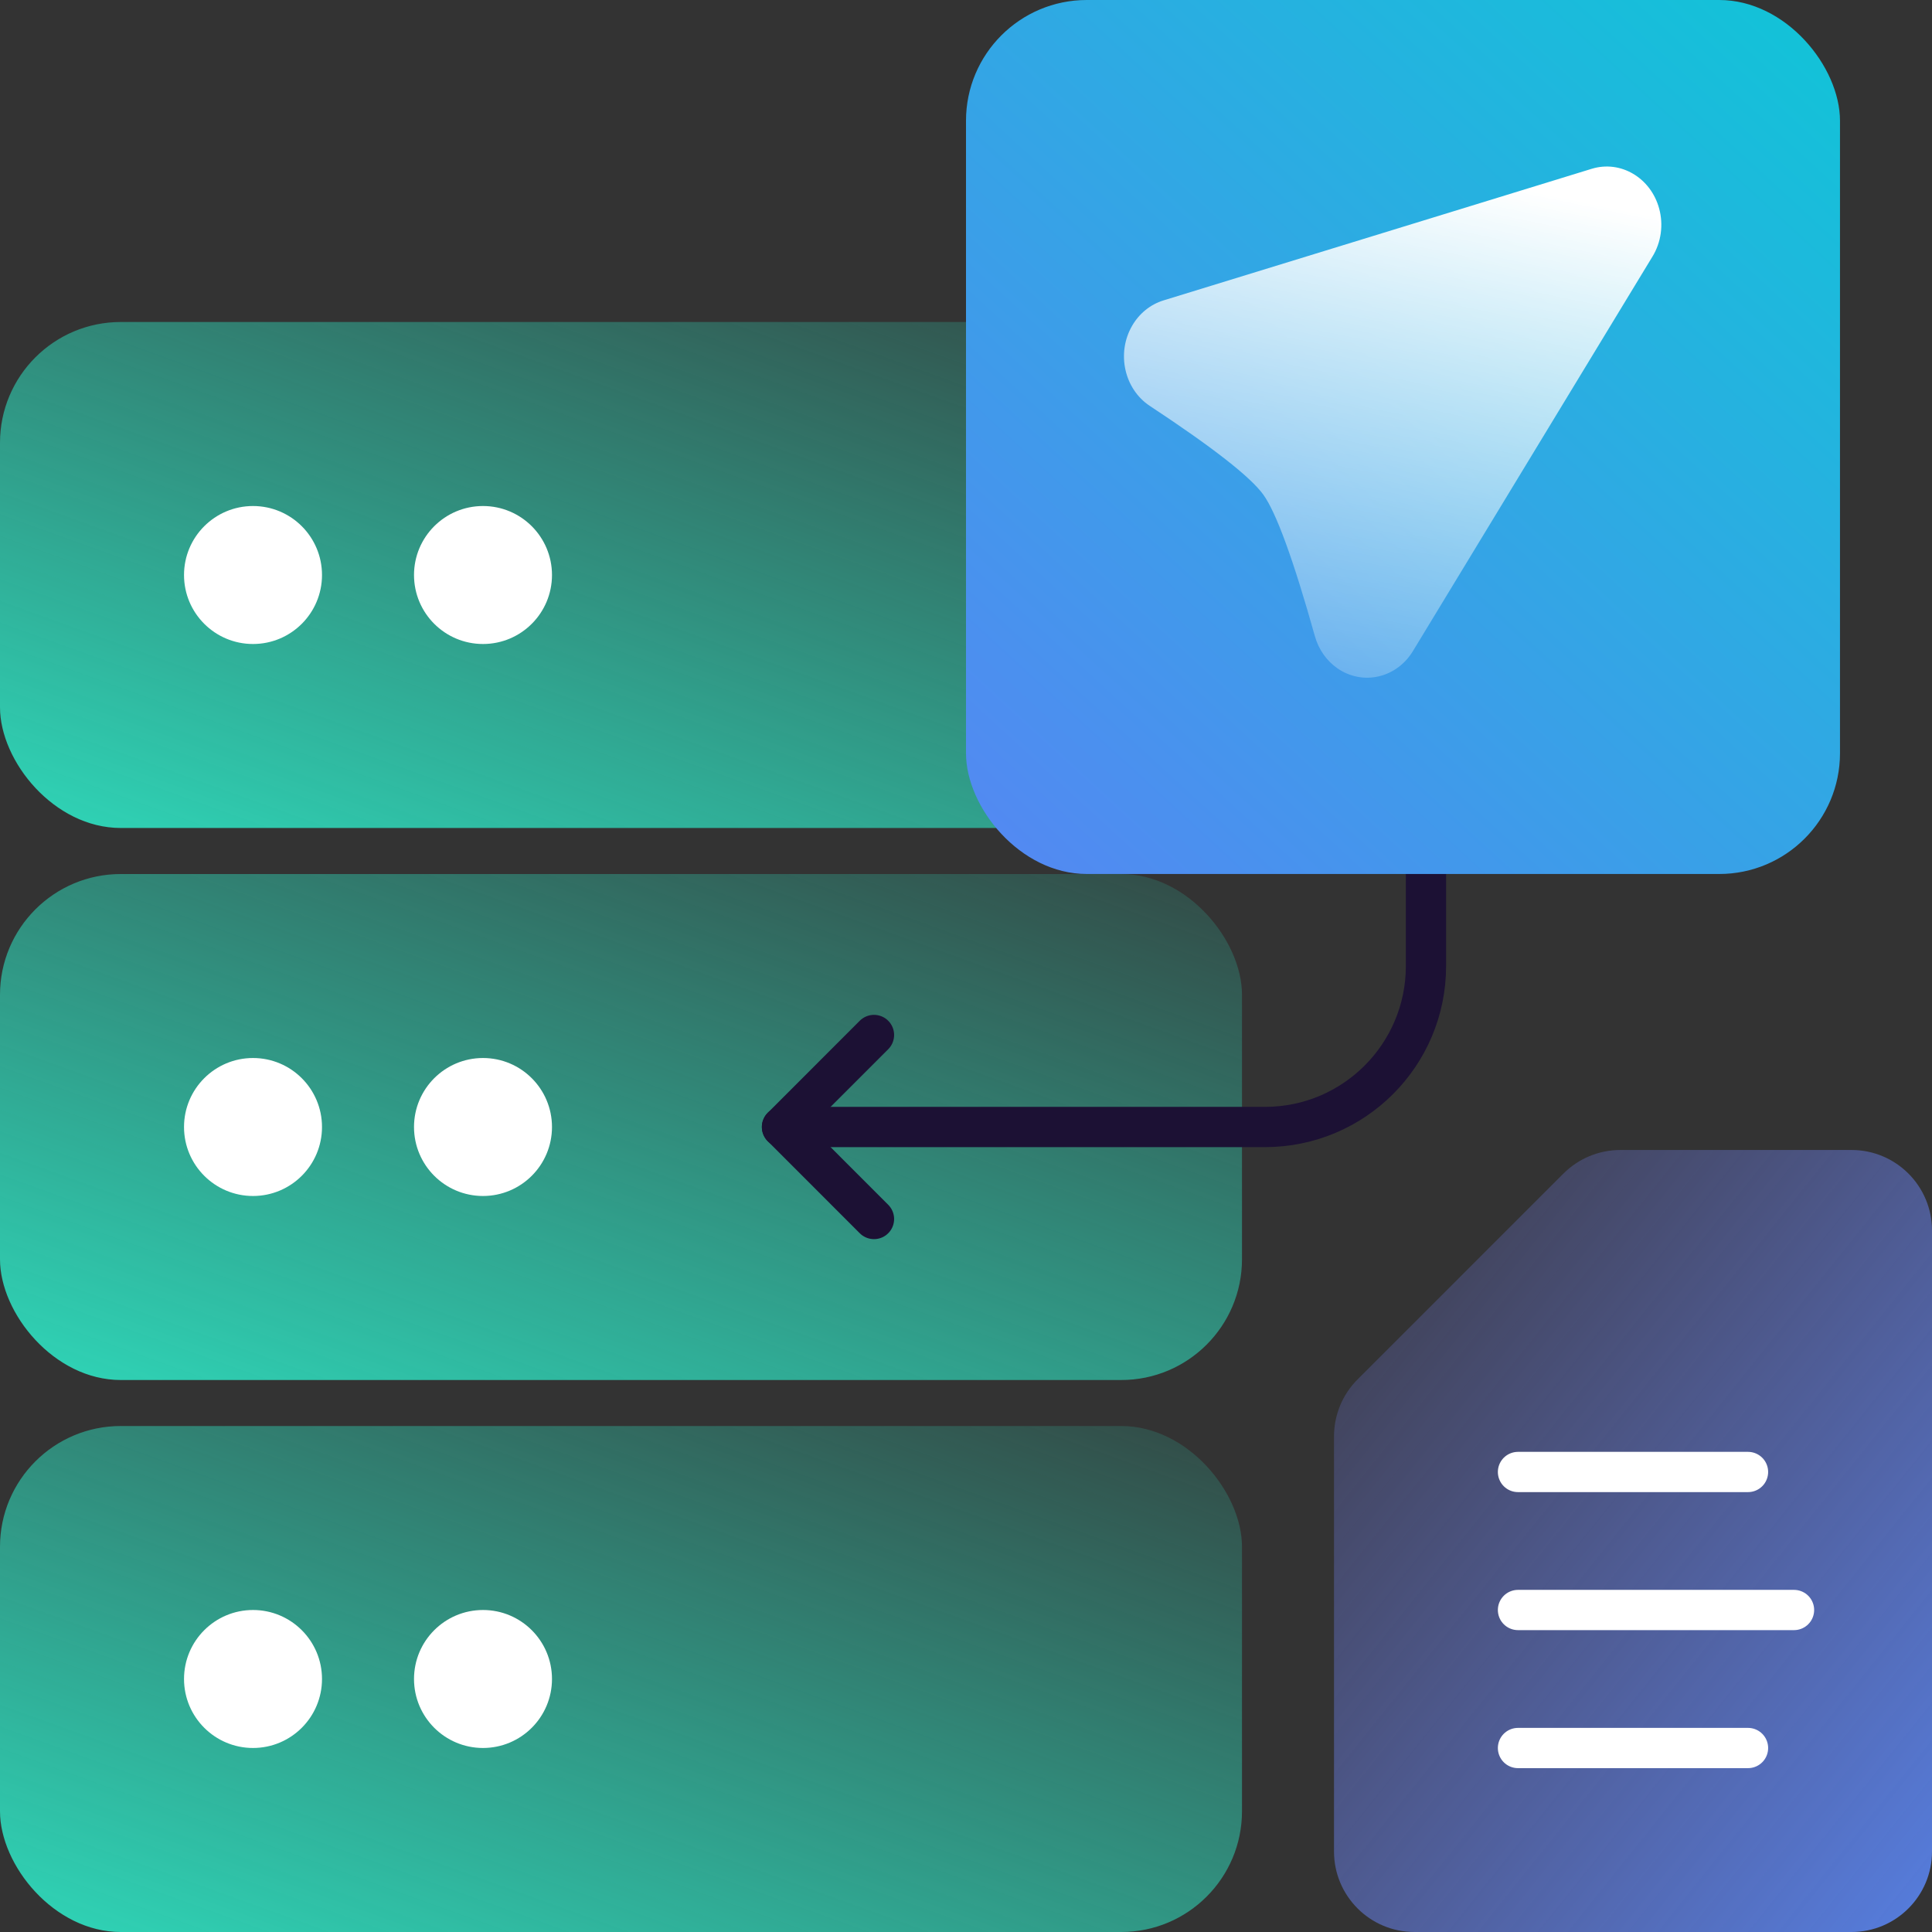 <svg width="48" height="48" viewBox="0 0 48 48" fill="none" xmlns="http://www.w3.org/2000/svg">
<rect x="0" y="0" width="48" height="48" fill="#333333" stroke="none"/>
<rect x="30.857" y="20.571" width="30.857" height="12.571" rx="3" transform="rotate(-180 30.857 20.571)" fill="url(#paint0_linear)"/>
<ellipse cx="12" cy="14.286" rx="1.714" ry="1.714" transform="rotate(-180 12 14.286)" fill="white"/>
<ellipse cx="6.286" cy="14.286" rx="1.714" ry="1.714" transform="rotate(-180 6.286 14.286)" fill="white"/>
<rect x="30.857" y="34.286" width="30.857" height="12.571" rx="3" transform="rotate(-180 30.857 34.286)" fill="url(#paint1_linear)"/>
<ellipse cx="12" cy="28" rx="1.714" ry="1.714" transform="rotate(-180 12 28)" fill="white"/>
<ellipse cx="6.286" cy="28" rx="1.714" ry="1.714" transform="rotate(-180 6.286 28)" fill="white"/>
<rect x="30.857" y="48" width="30.857" height="12.571" rx="3" transform="rotate(-180 30.857 48)" fill="url(#paint2_linear)"/>
<ellipse cx="12" cy="41.714" rx="1.714" ry="1.714" transform="rotate(-180 12 41.714)" fill="white"/>
<ellipse cx="6.286" cy="41.714" rx="1.714" ry="1.714" transform="rotate(-180 6.286 41.714)" fill="white"/>
<path d="M19.428 28H31.428C33.638 28 35.428 26.209 35.428 24V14.857" stroke="#1C1134" stroke-linecap="round"/>
<path d="M21.714 30.286L19.429 28L21.714 25.714" stroke="#1C1134" stroke-linecap="round" stroke-linejoin="round"/>
<rect x="24" width="21.714" height="21.714" rx="3" fill="url(#paint3_linear)"/>
<path fill-rule="evenodd" clip-rule="evenodd" d="M41.057 6.371L35.103 16.177C34.696 16.848 33.857 17.039 33.229 16.605C32.959 16.418 32.76 16.135 32.668 15.806C32.135 13.905 31.707 12.732 31.385 12.287C31.068 11.849 30.129 11.114 28.567 10.085C27.931 9.665 27.734 8.773 28.127 8.094C28.304 7.788 28.581 7.564 28.905 7.464L39.545 4.194C40.264 3.973 41.015 4.417 41.222 5.184C41.331 5.587 41.271 6.02 41.057 6.371Z" fill="url(#paint4_linear)"/>
<path d="M33.143 35.686C33.143 35.155 33.353 34.646 33.729 34.271L38.843 29.157C39.218 28.782 39.727 28.571 40.257 28.571H46C47.105 28.571 48 29.467 48 30.571V46C48 47.105 47.105 48 46 48H35.143C34.038 48 33.143 47.105 33.143 46V35.686Z" fill="url(#paint5_linear)"/>
<path d="M37.714 36.571H43.429" stroke="white" stroke-linecap="round"/>
<path d="M37.714 40H44.572" stroke="white" stroke-linecap="round"/>
<path d="M37.714 43.429H43.429" stroke="white" stroke-linecap="round"/>
<defs>
<linearGradient id="paint0_linear" x1="61.714" y1="20.571" x2="52.95" y2="44.843" gradientUnits="userSpaceOnUse">
<stop stop-color="#2FD6B8"/>
<stop offset="1" stop-color="#2FD6B8" stop-opacity="0"/>
</linearGradient>
<linearGradient id="paint1_linear" x1="61.714" y1="34.286" x2="52.95" y2="58.557" gradientUnits="userSpaceOnUse">
<stop stop-color="#2FD6B8"/>
<stop offset="1" stop-color="#2FD6B8" stop-opacity="0"/>
</linearGradient>
<linearGradient id="paint2_linear" x1="61.714" y1="48" x2="52.95" y2="72.272" gradientUnits="userSpaceOnUse">
<stop stop-color="#2FD6B8"/>
<stop offset="1" stop-color="#2FD6B8" stop-opacity="0"/>
</linearGradient>
<linearGradient id="paint3_linear" x1="24" y1="21.714" x2="43.905" y2="1.61363e-07" gradientUnits="userSpaceOnUse">
<stop stop-color="#5587F3"/>
<stop offset="1" stop-color="#13C2D8"/>
</linearGradient>
<linearGradient id="paint4_linear" x1="40" y1="5.143" x2="36.64" y2="21.42" gradientUnits="userSpaceOnUse">
<stop stop-color="white"/>
<stop offset="1" stop-color="white" stop-opacity="0"/>
</linearGradient>
<linearGradient id="paint5_linear" x1="52" y1="48" x2="33.474" y2="33.147" gradientUnits="userSpaceOnUse">
<stop stop-color="#5587F3"/>
<stop offset="1" stop-color="#7681F1" stop-opacity="0.2"/>
</linearGradient>
</defs>
</svg>
